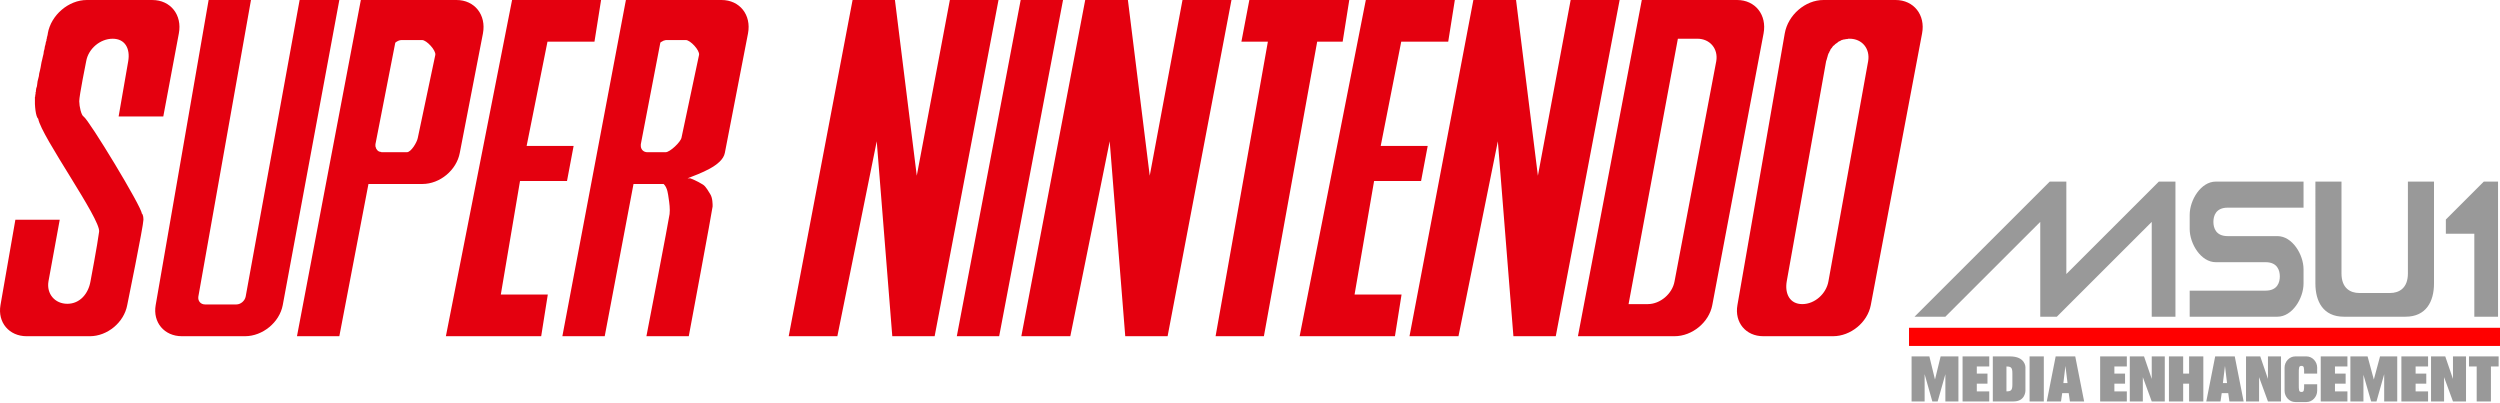 <?xml version="1.0" encoding="UTF-8" standalone="no"?>
<svg
   height="604.666"
   viewBox="0 0 993.65 159.985"
   width="3755.526"
   version="1.1"
   id="svg10"
   sodipodi:docname="snes-msu1.svg"
   inkscape:version="1.4 (86a8ad7, 2024-10-11)"
   xmlns:inkscape="http://www.inkscape.org/namespaces/inkscape"
   xmlns:sodipodi="http://sodipodi.sourceforge.net/DTD/sodipodi-0.dtd"
   xmlns="http://www.w3.org/2000/svg"
   xmlns:svg="http://www.w3.org/2000/svg">
  <defs
     id="defs14" />
  <sodipodi:namedview
     id="namedview12"
     pagecolor="#ffffff"
     bordercolor="#666666"
     borderopacity="1.0"
     inkscape:pageshadow="2"
     inkscape:pageopacity="0.0"
     inkscape:pagecheckerboard="true"
     showgrid="false"
     inkscape:zoom="0.54745358"
     inkscape:cx="1875.9581"
     inkscape:cy="258.4694"
     inkscape:window-width="3840"
     inkscape:window-height="2066"
     inkscape:window-x="-11"
     inkscape:window-y="-11"
     inkscape:window-maximized="1"
     inkscape:current-layer="svg10"
     inkscape:showpageshadow="0"
     inkscape:deskcolor="#d1d1d1" />
  <path
     d="M34.518 0c-7.216 0-14.231 5.932-15.52 13.284v.395l-.131.132v.395l-.132.263v.264l-.131.263v.395l-.132.263v.395l-.131.394-.132.395-.131.79-.263.92-.132.921-.263.921-.132 1.052-.262 1.052-.264 1.184-.263 1.052-.394 2.236-.263 1.184-.263 1.052-.132 1.052-.263 1.053-.263 1.052-.132 1.052-.131.92-.263.79-.132.92v.395l-.131.263v.658l-.132.395v.526l-.131.264v.263c-.136 3.215.311 7.604 1.315 8.418 1.275 7.08 24.879 39.858 24.2 44.85-.637 5.005-3.42 19.728-3.42 19.728-.854 4.965-4.241 8.944-9.206 8.944s-8.351-3.966-7.497-8.944l4.472-24.463H6.11L.19 121.27c-1.207 6.89 3.46 12.363 10.39 12.363h25.122c6.958 0 13.587-5.472 14.862-12.363 0 0 6.472-31.695 6.445-33.933-.028-2.252-.658-2.5-.658-2.5 0-2.577-21.005-37.247-23.148-38.536-.923-.542-1.683-3.975-1.71-6.05-.04-2.062 2.762-15.914 2.762-15.914.855-4.965 5.557-8.944 10.522-8.944s7.036 3.979 6.182 8.944l-3.815 21.964H64.9l6.182-33.012C72.479 5.937 67.776.006 60.56.006zm48.4 0L61.876 121.265c-1.207 6.891 3.459 12.364 10.39 12.364h25.122c6.958 0 13.705-5.473 14.993-12.364L134.871 0h-15.783L97.65 117.846c-.312 1.709-1.974 3.156-3.683 3.156H81.472c-1.75 0-2.915-1.434-2.63-3.156L99.754 0zm60.502 0-25.384 133.629h16.835l11.574-60.502h21.439c6.972 0 13.587-5.513 14.862-12.363l9.206-47.48C193.336 5.918 188.647 0 181.431 0h-21.176zm60.107 0-26.305 133.629H215.1l2.63-16.572h-18.676l7.628-45.113h18.677l2.63-13.942h-18.676l8.286-41.43h18.676L238.906 0zm45.244 0-25.253 133.629h16.835l11.443-60.502h11.969c1.573 1.465 1.755 4.168 1.973 5.524.312 1.967.638 4.478.394 6.445-.217 1.954-9.207 48.533-9.207 48.533h16.836s9.47-50.744 9.47-51.558c.027-.827.001-3.428-.921-4.866-.61-.923-1.673-3.041-2.894-3.815-2.347-1.505-4.998-2.498-4.998-2.498h-1.184c4.816-1.9 13.9-5.028 14.863-10.128l9.206-47.48C298.701 5.918 293.998 0 286.781 0zm90.094 0L313.48 133.629h19.334l15.651-77.468 6.182 77.468h16.835L396.867 0h-19.334l-13.152 69.84L355.7 0zm66.814 0-25.384 133.629h16.835L422.514 0zm25.647 0-25.384 133.629h19.466l15.651-77.468 6.182 77.468h16.835L489.46 0h-19.465l-13.021 69.84L448.294 0zm65.236 0-3.156 16.572h10.522L483.147 133.63h19.203l21.175-117.057h10.127L536.282 0zm46.297 0-26.305 133.629h37.88l2.63-16.572h-18.677l7.76-45.113h18.676l2.631-13.942h-18.676l8.154-41.43h18.677L578.239 0zm42.745 0L560.22 133.629h19.466l15.651-77.468 6.182 77.468h16.835L643.738 0h-19.466l-13.02 69.84L602.57 0zm66.946 0-25.384 133.629h38.405c6.972 0 13.705-5.473 14.994-12.364L700.95 13.284C702.335 5.918 697.646 0 690.43 0zm72.207 0c-7.216 0-14.1 5.932-15.388 13.284L690.56 121.265c-1.221 6.891 3.34 12.364 10.258 12.364h27.752c6.959 0 13.705-5.473 14.994-12.364L763.95 13.284C765.348 5.932 760.632 0 753.43 0zm-57.87 15.388h7.76c4.964 0 8.35 3.98 7.496 8.944l-16.572 87.464c-.868 4.964-5.689 9.075-10.653 9.075h-7.629zm67.734 0h.526c4.965 0 8.22 3.98 7.365 8.944l-15.782 87.464c-.855 4.95-5.426 9.075-10.391 9.075-4.964 0-7.036-4.11-6.182-9.075l15.652-87.464.132-.394.131-.395.132-.526.132-.395.131-.526.132-.394.132-.395.263-.394.132-.395.263-.395.132-.394.263-.395.264-.264.263-.395.263-.394.394-.263.264-.263.263-.264.395-.263.395-.264.264-.263.394-.263.395-.132.395-.263.263-.132.526-.132.394-.131h.395l.395-.132h.526zm-575.024.526h8.155c1.79 0 5.587 4.101 5.261 5.919l-6.97 33.012c-.326 1.71-2.632 5.656-4.341 5.656h-10.127l-.132-.132h-.526v-.131h-.263l-.131-.132h-.132l-.131-.132-.132-.132h-.131v-.131l-.132-.132-.131-.132v-.131l-.132-.132-.131-.132v-.263l-.132-.132v-.263l-.131-.132v-.131c0-.218-.028-.546 0-.79l7.891-40.377c.72-.597 1.604-1.053 2.5-1.053zm104.825 0h8.155c1.79 0 5.613 4.101 5.26 5.919l-6.97 32.88c-.312 1.723-4.59 5.788-6.313 5.788h-7.234c-1.492 0-2.522-.984-2.63-2.368 0-.217-.028-.531 0-.789l7.76-40.378.13-.131.132-.132.263-.132h.132l.131-.131.132-.132h.131l.132-.132h.131l.263-.131h.395z"
     fill="#e4000f"
     id="path2"
     style="stroke:none"
     inkscape:label="SNES" />
  <path
     d="m 760.953,125.877 53.737,-53.701 h 6.599 v 36.743 L 858.057,72.176 h 6.599 v 53.701 h -9.428 v -37.685 l -37.71,37.685 h -6.599 v -37.685 l -37.71,37.685 z M 992.872,72.176 h -5.657 l -15.084,15.074 v 5.653 h 11.313 v 32.974 h 9.428 z m -77.306,0 h -34.882 c -5.892,0 -10.37,7.301 -10.37,13.19 v 5.653 c 0,5.888 4.478,13.19 10.37,13.19 h 19.798 c 4.714,0 5.657,3.297 5.657,5.653 0,2.355 -0.943,5.653 -5.657,5.653 h -30.168 v 10.363 h 34.882 c 5.892,0 10.37,-7.301 10.37,-13.19 v -5.653 c 0,-5.888 -4.478,-13.19 -10.37,-13.19 h -19.798 c -4.714,0 -5.657,-3.297 -5.657,-5.653 0,-2.355 0.943,-5.653 5.657,-5.653 h 30.168 z m 15.084,36.507 c 0,5.888 3.535,7.772 7.071,7.772 h 12.256 c 3.535,0 7.071,-1.884 7.071,-7.772 V 72.176 h 10.37 v 40.511 c 0,7.066 -3.064,13.19 -11.313,13.19 h -24.512 c -8.249,0 -11.313,-6.124 -11.313,-13.19 V 72.176 h 10.37 z m 62.694,21.904 v 6.595 H 759.068 v -6.595 z m -72.357,24.731 c 0,2.355 -1.886,4.475 -4.242,4.475 h -4.478 c -2.357,0 -4.242,-2.12 -4.242,-4.475 v -9.186 c 0,-2.355 1.886,-4.475 4.242,-4.475 h 4.478 c 2.357,0 4.242,2.12 4.242,4.475 0,0 -0.04,1.856 0,2.355 h -5.185 c 0,-2.355 0,-3.062 -1.061,-3.062 -1.061,0 -1.061,0.707 -1.061,3.062 v 4.24 c 0,2.355 0,3.062 1.068,3.062 1.054,0 1.054,-0.707 1.054,-3.062 h 5.185 z m -154.141,-13.661 2.234,9.186 2.244,-9.186 h 7.071 v 17.9 H 773.209 v -10.834 l -3.064,10.834 h -2.121 l -3.064,-10.834 v 10.834 h -5.185 v -17.9 z m 23.805,0 v 4.004 h -4.949 v 2.826 h 4.242 v 4.004 h -4.242 v 3.062 h 4.949 v 4.004 h -10.606 v -17.9 z m 1.414,17.9 v -17.9 h 6.835 c 6.128,0 6.128,4.24 6.128,4.24 v 9.421 c 0,0 0,4.24 -4.714,4.24 z m 20.269,-17.9 v 17.9 h -5.657 v -17.9 z m 4.714,0 h 7.778 l 3.535,17.9 h -5.657 l -0.471,-3.297 h -2.593 l -0.471,3.297 h -5.657 z m 23.333,10.834 v 3.062 h 4.949 v 4.004 h -10.606 v -17.9 h 10.606 v 4.004 h -4.949 v 2.826 h 4.242 v 4.004 z m 11.784,-10.834 3.064,8.95 v -8.95 h 5.185 v 17.9 h -5.185 l -3.535,-9.657 v 9.657 h -5.185 v -17.9 z m 15.556,17.9 h -5.657 v -17.9 h 5.657 v 6.83 h 2.357 v -6.83 h 5.657 v 17.9 h -5.657 v -7.066 h -2.357 z m 12.727,-17.9 h 7.778 l 3.535,17.9 h -5.657 l -0.471,-3.297 h -2.593 l -0.471,3.297 h -5.657 z m 17.441,8.244 v 9.657 h -5.185 v -17.9 h 5.657 l 3.064,8.95 v -8.95 h 5.185 v 17.9 h -5.185 z m 30.168,2.591 v 3.062 h 4.949 v 4.004 h -10.606 v -17.9 h 10.606 v 4.004 h -4.949 v 2.826 h 4.242 v 4.004 z m 12.963,-10.834 2.482,9.186 2.468,-9.186 h 6.835 v 17.9 h -5.185 v -10.834 l -3.064,10.834 h -2.121 l -3.064,-10.599 v 10.599 h -5.185 v -17.9 z m 24.04,0 v 4.004 h -4.949 v 2.826 h 4.242 v 4.004 h -4.242 v 3.062 h 4.949 v 4.004 h -10.606 v -17.9 z m 6.835,0 3.064,8.95 v -8.95 h 5.185 v 17.9 h -5.185 l -3.535,-9.657 v 9.657 h -5.185 v -17.9 z m 21.212,0 v 4.004 h -3.064 v 13.896 h -5.657 V 145.661 h -3.064 v -4.004 z m -193.266,6.83 c 0.009,-2.36 -0.471,-2.826 -2.357,-2.826 v 9.892 c 1.886,0 2.357,-0.471 2.357,-2.826 z m 20.269,3.768 h 1.65 l -0.832,-6.83 z m 63.401,0 h 1.65 l -0.823,-6.83 z"
     fill="#fff"
     stroke="#fff"
     id="path4"
     style="fill:#999999;fill-opacity:1;stroke:none;stroke-width:0.383"
     inkscape:label="MSU1" />
  <path
     d="m 759.068,133.885 v -3.297 h 234.276 v 6.595 H 759.068 Z"
     fill="#e4000f"
     stroke="#ff0000"
     stroke-width="0.617"
     id="path6"
     style="fill:#ff0000;fill-opacity:1"
     inkscape:label="bar" />
</svg>
